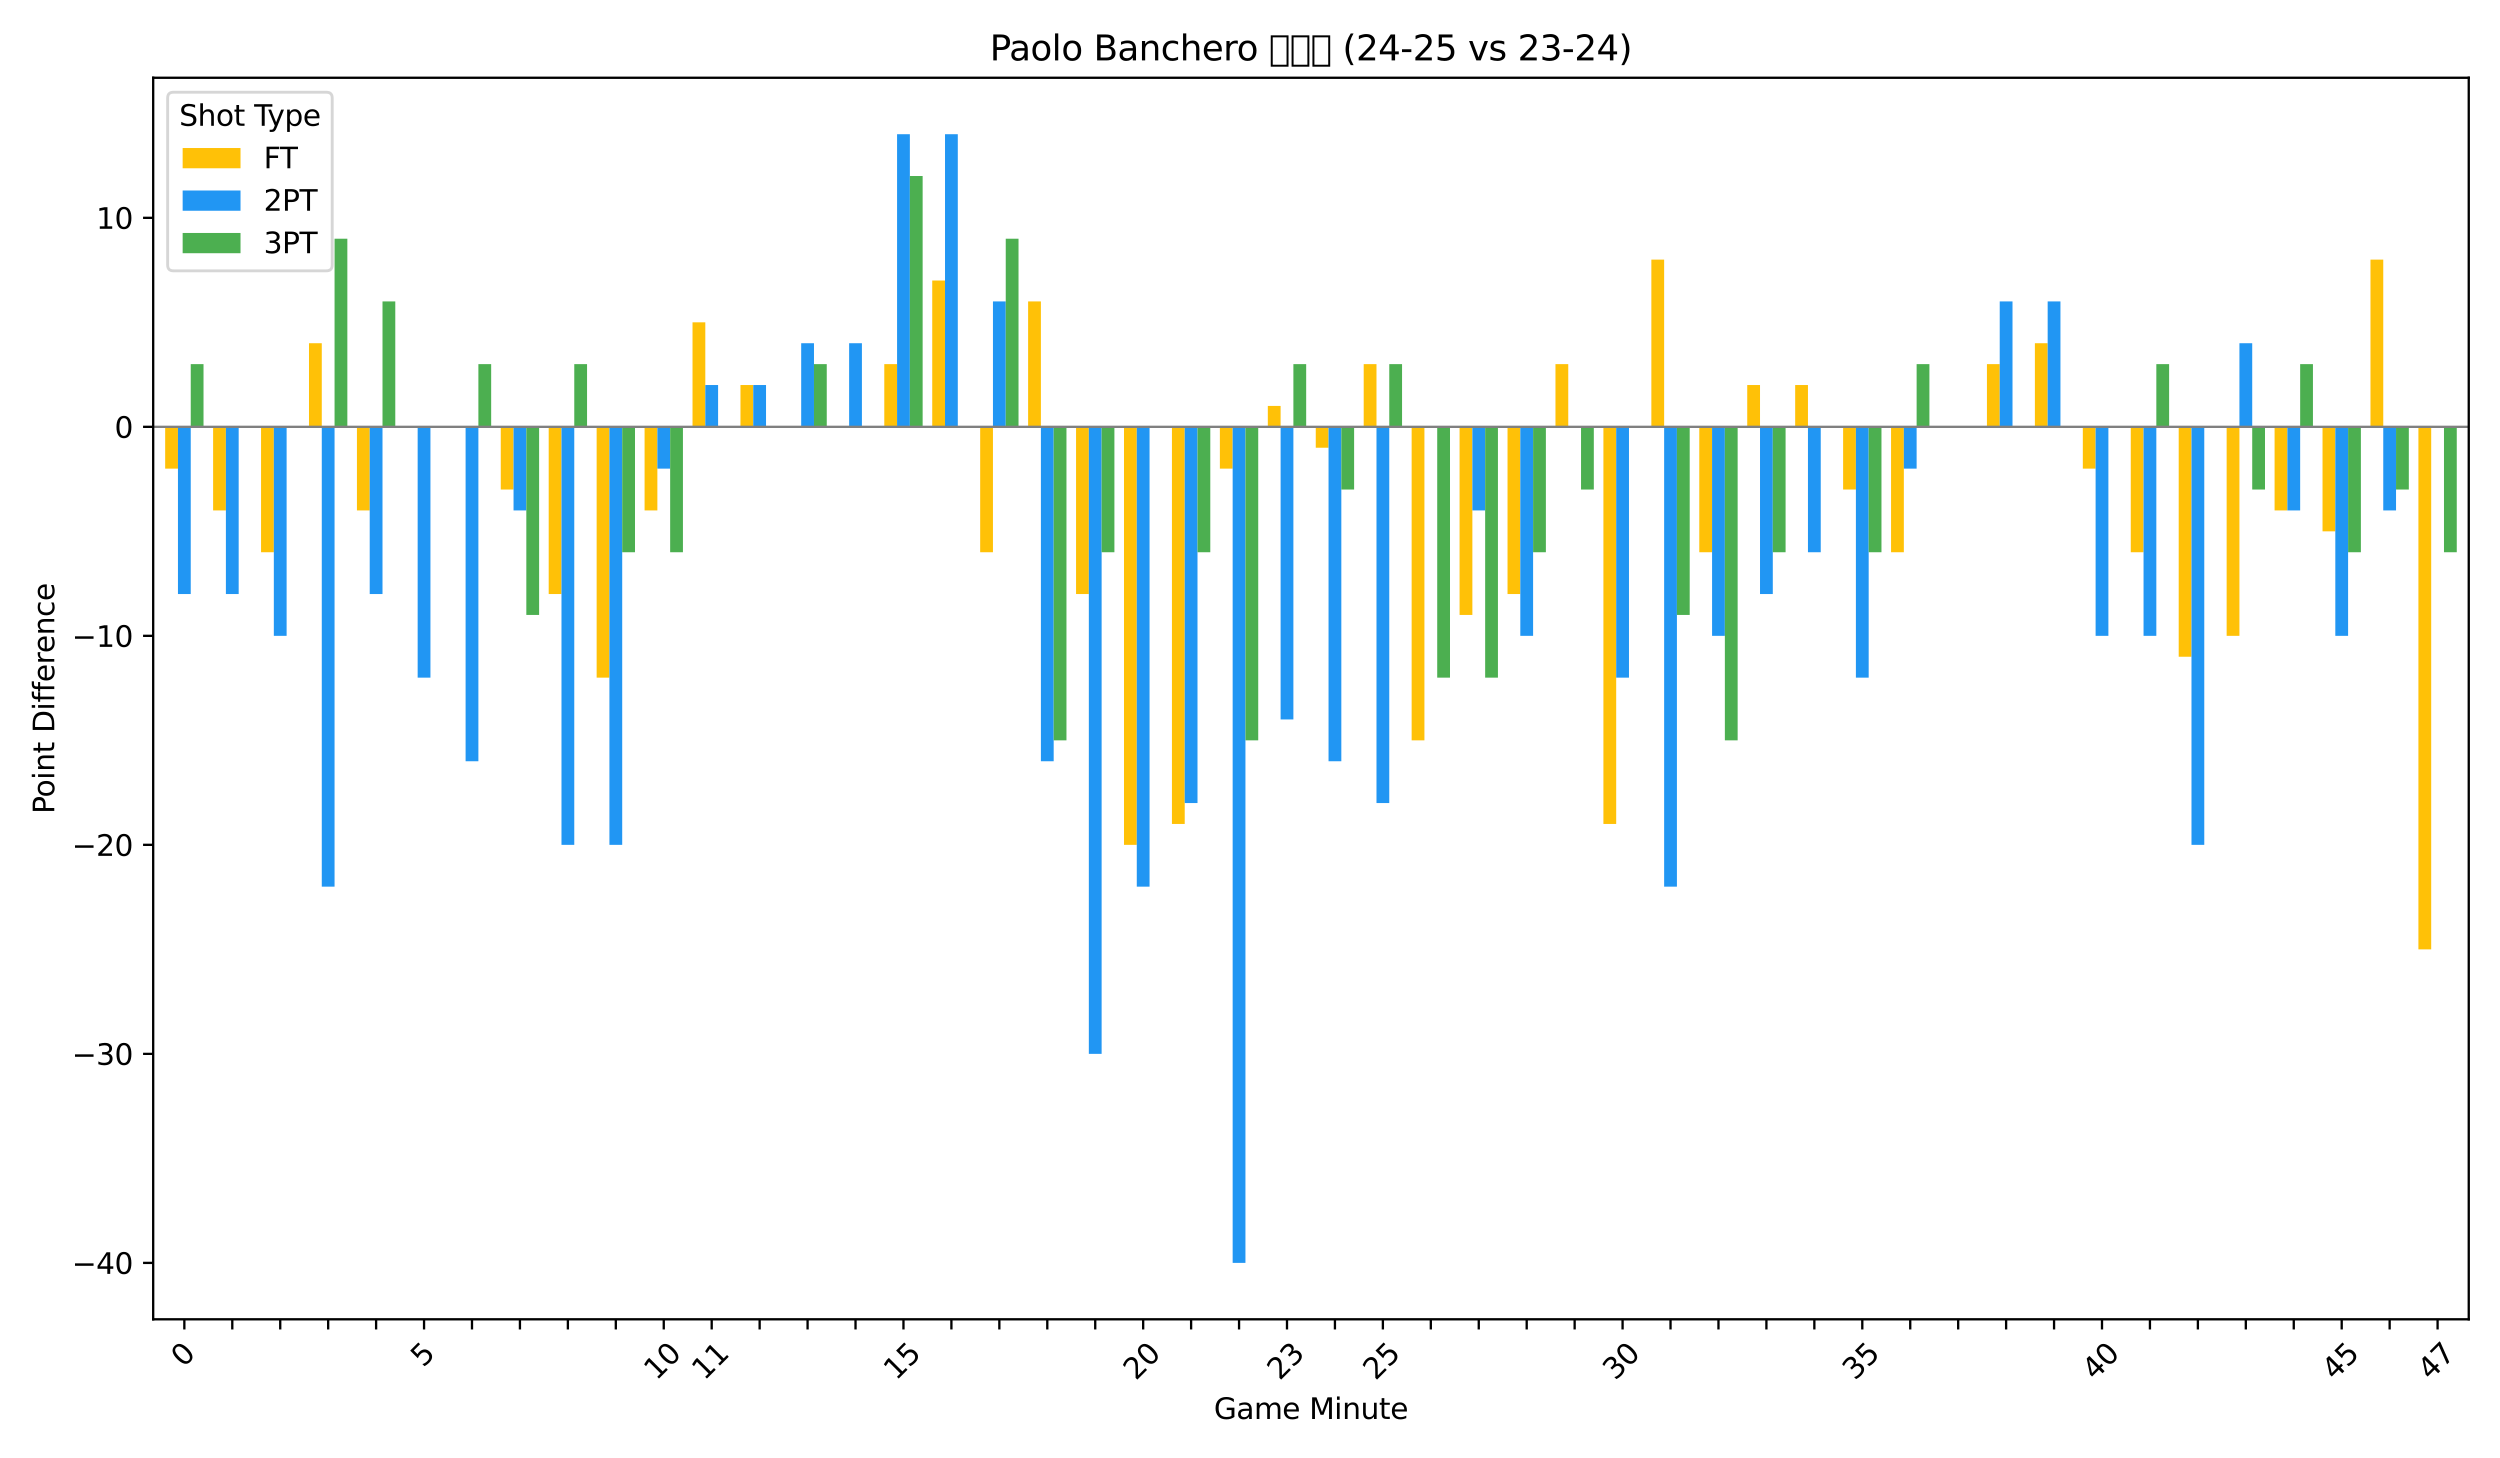 <?xml version="1.0" encoding="utf-8" standalone="no"?>
<!DOCTYPE svg PUBLIC "-//W3C//DTD SVG 1.1//EN"
  "http://www.w3.org/Graphics/SVG/1.1/DTD/svg11.dtd">
<svg xmlns:xlink="http://www.w3.org/1999/xlink" width="864pt" height="504pt" viewBox="0 0 864 504" xmlns="http://www.w3.org/2000/svg" version="1.1">
 <defs>
  <style type="text/css">*{stroke-linejoin: round; stroke-linecap: butt}</style>
 </defs>
 <g id="figure_1">
  <g id="patch_1">
   <path d="M 0 504 
L 864 504 
L 864 0 
L 0 0 
z
" style="fill: #ffffff"/>
  </g>
  <g id="axes_1">
   <g id="patch_2">
    <path d="M 52.94 455.956 
L 853.2 455.956 
L 853.2 26.88 
L 52.94 26.88 
z
" style="fill: #ffffff"/>
   </g>
   <g id="patch_3">
    <path d="M 57.082 147.512 
L 61.5 147.512 
L 61.5 161.959 
L 57.082 161.959 
z
" clip-path="url(#pe19b610276)" style="fill: #ffc107"/>
   </g>
   <g id="patch_4">
    <path d="M 73.651 147.512 
L 78.069 147.512 
L 78.069 176.406 
L 73.651 176.406 
z
" clip-path="url(#pe19b610276)" style="fill: #ffc107"/>
   </g>
   <g id="patch_5">
    <path d="M 90.219 147.512 
L 94.637 147.512 
L 94.637 190.853 
L 90.219 190.853 
z
" clip-path="url(#pe19b610276)" style="fill: #ffc107"/>
   </g>
   <g id="patch_6">
    <path d="M 106.788 147.512 
L 111.206 147.512 
L 111.206 118.618 
L 106.788 118.618 
z
" clip-path="url(#pe19b610276)" style="fill: #ffc107"/>
   </g>
   <g id="patch_7">
    <path d="M 123.356 147.512 
L 127.775 147.512 
L 127.775 176.406 
L 123.356 176.406 
z
" clip-path="url(#pe19b610276)" style="fill: #ffc107"/>
   </g>
   <g id="patch_8">
    <path d="M 139.925 147.512 
L 144.343 147.512 
L 144.343 147.512 
L 139.925 147.512 
z
" clip-path="url(#pe19b610276)" style="fill: #ffc107"/>
   </g>
   <g id="patch_9">
    <path d="M 156.493 147.512 
L 160.912 147.512 
L 160.912 147.512 
L 156.493 147.512 
z
" clip-path="url(#pe19b610276)" style="fill: #ffc107"/>
   </g>
   <g id="patch_10">
    <path d="M 173.062 147.512 
L 177.48 147.512 
L 177.48 169.183 
L 173.062 169.183 
z
" clip-path="url(#pe19b610276)" style="fill: #ffc107"/>
   </g>
   <g id="patch_11">
    <path d="M 189.63 147.512 
L 194.049 147.512 
L 194.049 205.3 
L 189.63 205.3 
z
" clip-path="url(#pe19b610276)" style="fill: #ffc107"/>
   </g>
   <g id="patch_12">
    <path d="M 206.199 147.512 
L 210.617 147.512 
L 210.617 234.194 
L 206.199 234.194 
z
" clip-path="url(#pe19b610276)" style="fill: #ffc107"/>
   </g>
   <g id="patch_13">
    <path d="M 222.767 147.512 
L 227.186 147.512 
L 227.186 176.406 
L 222.767 176.406 
z
" clip-path="url(#pe19b610276)" style="fill: #ffc107"/>
   </g>
   <g id="patch_14">
    <path d="M 239.336 147.512 
L 243.754 147.512 
L 243.754 111.395 
L 239.336 111.395 
z
" clip-path="url(#pe19b610276)" style="fill: #ffc107"/>
   </g>
   <g id="patch_15">
    <path d="M 255.904 147.512 
L 260.323 147.512 
L 260.323 133.065 
L 255.904 133.065 
z
" clip-path="url(#pe19b610276)" style="fill: #ffc107"/>
   </g>
   <g id="patch_16">
    <path d="M 272.473 147.512 
L 276.891 147.512 
L 276.891 147.512 
L 272.473 147.512 
z
" clip-path="url(#pe19b610276)" style="fill: #ffc107"/>
   </g>
   <g id="patch_17">
    <path d="M 289.042 147.512 
L 293.46 147.512 
L 293.46 147.512 
L 289.042 147.512 
z
" clip-path="url(#pe19b610276)" style="fill: #ffc107"/>
   </g>
   <g id="patch_18">
    <path d="M 305.61 147.512 
L 310.028 147.512 
L 310.028 125.842 
L 305.61 125.842 
z
" clip-path="url(#pe19b610276)" style="fill: #ffc107"/>
   </g>
   <g id="patch_19">
    <path d="M 322.179 147.512 
L 326.597 147.512 
L 326.597 96.948 
L 322.179 96.948 
z
" clip-path="url(#pe19b610276)" style="fill: #ffc107"/>
   </g>
   <g id="patch_20">
    <path d="M 338.747 147.512 
L 343.165 147.512 
L 343.165 190.853 
L 338.747 190.853 
z
" clip-path="url(#pe19b610276)" style="fill: #ffc107"/>
   </g>
   <g id="patch_21">
    <path d="M 355.316 147.512 
L 359.734 147.512 
L 359.734 104.171 
L 355.316 104.171 
z
" clip-path="url(#pe19b610276)" style="fill: #ffc107"/>
   </g>
   <g id="patch_22">
    <path d="M 371.884 147.512 
L 376.302 147.512 
L 376.302 205.3 
L 371.884 205.3 
z
" clip-path="url(#pe19b610276)" style="fill: #ffc107"/>
   </g>
   <g id="patch_23">
    <path d="M 388.453 147.512 
L 392.871 147.512 
L 392.871 291.982 
L 388.453 291.982 
z
" clip-path="url(#pe19b610276)" style="fill: #ffc107"/>
   </g>
   <g id="patch_24">
    <path d="M 405.021 147.512 
L 409.44 147.512 
L 409.44 284.759 
L 405.021 284.759 
z
" clip-path="url(#pe19b610276)" style="fill: #ffc107"/>
   </g>
   <g id="patch_25">
    <path d="M 421.59 147.512 
L 426.008 147.512 
L 426.008 161.959 
L 421.59 161.959 
z
" clip-path="url(#pe19b610276)" style="fill: #ffc107"/>
   </g>
   <g id="patch_26">
    <path d="M 438.158 147.512 
L 442.577 147.512 
L 442.577 140.289 
L 438.158 140.289 
z
" clip-path="url(#pe19b610276)" style="fill: #ffc107"/>
   </g>
   <g id="patch_27">
    <path d="M 454.727 147.512 
L 459.145 147.512 
L 459.145 154.736 
L 454.727 154.736 
z
" clip-path="url(#pe19b610276)" style="fill: #ffc107"/>
   </g>
   <g id="patch_28">
    <path d="M 471.295 147.512 
L 475.714 147.512 
L 475.714 125.842 
L 471.295 125.842 
z
" clip-path="url(#pe19b610276)" style="fill: #ffc107"/>
   </g>
   <g id="patch_29">
    <path d="M 487.864 147.512 
L 492.282 147.512 
L 492.282 255.865 
L 487.864 255.865 
z
" clip-path="url(#pe19b610276)" style="fill: #ffc107"/>
   </g>
   <g id="patch_30">
    <path d="M 504.432 147.512 
L 508.851 147.512 
L 508.851 212.524 
L 504.432 212.524 
z
" clip-path="url(#pe19b610276)" style="fill: #ffc107"/>
   </g>
   <g id="patch_31">
    <path d="M 521.001 147.512 
L 525.419 147.512 
L 525.419 205.3 
L 521.001 205.3 
z
" clip-path="url(#pe19b610276)" style="fill: #ffc107"/>
   </g>
   <g id="patch_32">
    <path d="M 537.57 147.512 
L 541.988 147.512 
L 541.988 125.842 
L 537.57 125.842 
z
" clip-path="url(#pe19b610276)" style="fill: #ffc107"/>
   </g>
   <g id="patch_33">
    <path d="M 554.138 147.512 
L 558.556 147.512 
L 558.556 284.759 
L 554.138 284.759 
z
" clip-path="url(#pe19b610276)" style="fill: #ffc107"/>
   </g>
   <g id="patch_34">
    <path d="M 570.707 147.512 
L 575.125 147.512 
L 575.125 89.724 
L 570.707 89.724 
z
" clip-path="url(#pe19b610276)" style="fill: #ffc107"/>
   </g>
   <g id="patch_35">
    <path d="M 587.275 147.512 
L 591.693 147.512 
L 591.693 190.853 
L 587.275 190.853 
z
" clip-path="url(#pe19b610276)" style="fill: #ffc107"/>
   </g>
   <g id="patch_36">
    <path d="M 603.844 147.512 
L 608.262 147.512 
L 608.262 133.065 
L 603.844 133.065 
z
" clip-path="url(#pe19b610276)" style="fill: #ffc107"/>
   </g>
   <g id="patch_37">
    <path d="M 620.412 147.512 
L 624.83 147.512 
L 624.83 133.065 
L 620.412 133.065 
z
" clip-path="url(#pe19b610276)" style="fill: #ffc107"/>
   </g>
   <g id="patch_38">
    <path d="M 636.981 147.512 
L 641.399 147.512 
L 641.399 169.183 
L 636.981 169.183 
z
" clip-path="url(#pe19b610276)" style="fill: #ffc107"/>
   </g>
   <g id="patch_39">
    <path d="M 653.549 147.512 
L 657.967 147.512 
L 657.967 190.853 
L 653.549 190.853 
z
" clip-path="url(#pe19b610276)" style="fill: #ffc107"/>
   </g>
   <g id="patch_40">
    <path d="M 670.118 147.512 
L 674.536 147.512 
L 674.536 147.512 
L 670.118 147.512 
z
" clip-path="url(#pe19b610276)" style="fill: #ffc107"/>
   </g>
   <g id="patch_41">
    <path d="M 686.686 147.512 
L 691.105 147.512 
L 691.105 125.842 
L 686.686 125.842 
z
" clip-path="url(#pe19b610276)" style="fill: #ffc107"/>
   </g>
   <g id="patch_42">
    <path d="M 703.255 147.512 
L 707.673 147.512 
L 707.673 118.618 
L 703.255 118.618 
z
" clip-path="url(#pe19b610276)" style="fill: #ffc107"/>
   </g>
   <g id="patch_43">
    <path d="M 719.823 147.512 
L 724.242 147.512 
L 724.242 161.959 
L 719.823 161.959 
z
" clip-path="url(#pe19b610276)" style="fill: #ffc107"/>
   </g>
   <g id="patch_44">
    <path d="M 736.392 147.512 
L 740.81 147.512 
L 740.81 190.853 
L 736.392 190.853 
z
" clip-path="url(#pe19b610276)" style="fill: #ffc107"/>
   </g>
   <g id="patch_45">
    <path d="M 752.96 147.512 
L 757.379 147.512 
L 757.379 226.971 
L 752.96 226.971 
z
" clip-path="url(#pe19b610276)" style="fill: #ffc107"/>
   </g>
   <g id="patch_46">
    <path d="M 769.529 147.512 
L 773.947 147.512 
L 773.947 219.747 
L 769.529 219.747 
z
" clip-path="url(#pe19b610276)" style="fill: #ffc107"/>
   </g>
   <g id="patch_47">
    <path d="M 786.097 147.512 
L 790.516 147.512 
L 790.516 176.406 
L 786.097 176.406 
z
" clip-path="url(#pe19b610276)" style="fill: #ffc107"/>
   </g>
   <g id="patch_48">
    <path d="M 802.666 147.512 
L 807.084 147.512 
L 807.084 183.63 
L 802.666 183.63 
z
" clip-path="url(#pe19b610276)" style="fill: #ffc107"/>
   </g>
   <g id="patch_49">
    <path d="M 819.235 147.512 
L 823.653 147.512 
L 823.653 89.724 
L 819.235 89.724 
z
" clip-path="url(#pe19b610276)" style="fill: #ffc107"/>
   </g>
   <g id="patch_50">
    <path d="M 835.803 147.512 
L 840.221 147.512 
L 840.221 328.1 
L 835.803 328.1 
z
" clip-path="url(#pe19b610276)" style="fill: #ffc107"/>
   </g>
   <g id="patch_51">
    <path d="M 61.5 147.512 
L 65.919 147.512 
L 65.919 205.3 
L 61.5 205.3 
z
" clip-path="url(#pe19b610276)" style="fill: #2196f3"/>
   </g>
   <g id="patch_52">
    <path d="M 78.069 147.512 
L 82.487 147.512 
L 82.487 205.3 
L 78.069 205.3 
z
" clip-path="url(#pe19b610276)" style="fill: #2196f3"/>
   </g>
   <g id="patch_53">
    <path d="M 94.637 147.512 
L 99.056 147.512 
L 99.056 219.747 
L 94.637 219.747 
z
" clip-path="url(#pe19b610276)" style="fill: #2196f3"/>
   </g>
   <g id="patch_54">
    <path d="M 111.206 147.512 
L 115.624 147.512 
L 115.624 306.429 
L 111.206 306.429 
z
" clip-path="url(#pe19b610276)" style="fill: #2196f3"/>
   </g>
   <g id="patch_55">
    <path d="M 127.775 147.512 
L 132.193 147.512 
L 132.193 205.3 
L 127.775 205.3 
z
" clip-path="url(#pe19b610276)" style="fill: #2196f3"/>
   </g>
   <g id="patch_56">
    <path d="M 144.343 147.512 
L 148.761 147.512 
L 148.761 234.194 
L 144.343 234.194 
z
" clip-path="url(#pe19b610276)" style="fill: #2196f3"/>
   </g>
   <g id="patch_57">
    <path d="M 160.912 147.512 
L 165.33 147.512 
L 165.33 263.088 
L 160.912 263.088 
z
" clip-path="url(#pe19b610276)" style="fill: #2196f3"/>
   </g>
   <g id="patch_58">
    <path d="M 177.48 147.512 
L 181.898 147.512 
L 181.898 176.406 
L 177.48 176.406 
z
" clip-path="url(#pe19b610276)" style="fill: #2196f3"/>
   </g>
   <g id="patch_59">
    <path d="M 194.049 147.512 
L 198.467 147.512 
L 198.467 291.982 
L 194.049 291.982 
z
" clip-path="url(#pe19b610276)" style="fill: #2196f3"/>
   </g>
   <g id="patch_60">
    <path d="M 210.617 147.512 
L 215.035 147.512 
L 215.035 291.982 
L 210.617 291.982 
z
" clip-path="url(#pe19b610276)" style="fill: #2196f3"/>
   </g>
   <g id="patch_61">
    <path d="M 227.186 147.512 
L 231.604 147.512 
L 231.604 161.959 
L 227.186 161.959 
z
" clip-path="url(#pe19b610276)" style="fill: #2196f3"/>
   </g>
   <g id="patch_62">
    <path d="M 243.754 147.512 
L 248.173 147.512 
L 248.173 133.065 
L 243.754 133.065 
z
" clip-path="url(#pe19b610276)" style="fill: #2196f3"/>
   </g>
   <g id="patch_63">
    <path d="M 260.323 147.512 
L 264.741 147.512 
L 264.741 133.065 
L 260.323 133.065 
z
" clip-path="url(#pe19b610276)" style="fill: #2196f3"/>
   </g>
   <g id="patch_64">
    <path d="M 276.891 147.512 
L 281.31 147.512 
L 281.31 118.618 
L 276.891 118.618 
z
" clip-path="url(#pe19b610276)" style="fill: #2196f3"/>
   </g>
   <g id="patch_65">
    <path d="M 293.46 147.512 
L 297.878 147.512 
L 297.878 118.618 
L 293.46 118.618 
z
" clip-path="url(#pe19b610276)" style="fill: #2196f3"/>
   </g>
   <g id="patch_66">
    <path d="M 310.028 147.512 
L 314.447 147.512 
L 314.447 46.383 
L 310.028 46.383 
z
" clip-path="url(#pe19b610276)" style="fill: #2196f3"/>
   </g>
   <g id="patch_67">
    <path d="M 326.597 147.512 
L 331.015 147.512 
L 331.015 46.383 
L 326.597 46.383 
z
" clip-path="url(#pe19b610276)" style="fill: #2196f3"/>
   </g>
   <g id="patch_68">
    <path d="M 343.165 147.512 
L 347.584 147.512 
L 347.584 104.171 
L 343.165 104.171 
z
" clip-path="url(#pe19b610276)" style="fill: #2196f3"/>
   </g>
   <g id="patch_69">
    <path d="M 359.734 147.512 
L 364.152 147.512 
L 364.152 263.088 
L 359.734 263.088 
z
" clip-path="url(#pe19b610276)" style="fill: #2196f3"/>
   </g>
   <g id="patch_70">
    <path d="M 376.302 147.512 
L 380.721 147.512 
L 380.721 364.217 
L 376.302 364.217 
z
" clip-path="url(#pe19b610276)" style="fill: #2196f3"/>
   </g>
   <g id="patch_71">
    <path d="M 392.871 147.512 
L 397.289 147.512 
L 397.289 306.429 
L 392.871 306.429 
z
" clip-path="url(#pe19b610276)" style="fill: #2196f3"/>
   </g>
   <g id="patch_72">
    <path d="M 409.44 147.512 
L 413.858 147.512 
L 413.858 277.535 
L 409.44 277.535 
z
" clip-path="url(#pe19b610276)" style="fill: #2196f3"/>
   </g>
   <g id="patch_73">
    <path d="M 426.008 147.512 
L 430.426 147.512 
L 430.426 436.452 
L 426.008 436.452 
z
" clip-path="url(#pe19b610276)" style="fill: #2196f3"/>
   </g>
   <g id="patch_74">
    <path d="M 442.577 147.512 
L 446.995 147.512 
L 446.995 248.641 
L 442.577 248.641 
z
" clip-path="url(#pe19b610276)" style="fill: #2196f3"/>
   </g>
   <g id="patch_75">
    <path d="M 459.145 147.512 
L 463.563 147.512 
L 463.563 263.088 
L 459.145 263.088 
z
" clip-path="url(#pe19b610276)" style="fill: #2196f3"/>
   </g>
   <g id="patch_76">
    <path d="M 475.714 147.512 
L 480.132 147.512 
L 480.132 277.535 
L 475.714 277.535 
z
" clip-path="url(#pe19b610276)" style="fill: #2196f3"/>
   </g>
   <g id="patch_77">
    <path d="M 492.282 147.512 
L 496.7 147.512 
L 496.7 147.512 
L 492.282 147.512 
z
" clip-path="url(#pe19b610276)" style="fill: #2196f3"/>
   </g>
   <g id="patch_78">
    <path d="M 508.851 147.512 
L 513.269 147.512 
L 513.269 176.406 
L 508.851 176.406 
z
" clip-path="url(#pe19b610276)" style="fill: #2196f3"/>
   </g>
   <g id="patch_79">
    <path d="M 525.419 147.512 
L 529.838 147.512 
L 529.838 219.747 
L 525.419 219.747 
z
" clip-path="url(#pe19b610276)" style="fill: #2196f3"/>
   </g>
   <g id="patch_80">
    <path d="M 541.988 147.512 
L 546.406 147.512 
L 546.406 147.512 
L 541.988 147.512 
z
" clip-path="url(#pe19b610276)" style="fill: #2196f3"/>
   </g>
   <g id="patch_81">
    <path d="M 558.556 147.512 
L 562.975 147.512 
L 562.975 234.194 
L 558.556 234.194 
z
" clip-path="url(#pe19b610276)" style="fill: #2196f3"/>
   </g>
   <g id="patch_82">
    <path d="M 575.125 147.512 
L 579.543 147.512 
L 579.543 306.429 
L 575.125 306.429 
z
" clip-path="url(#pe19b610276)" style="fill: #2196f3"/>
   </g>
   <g id="patch_83">
    <path d="M 591.693 147.512 
L 596.112 147.512 
L 596.112 219.747 
L 591.693 219.747 
z
" clip-path="url(#pe19b610276)" style="fill: #2196f3"/>
   </g>
   <g id="patch_84">
    <path d="M 608.262 147.512 
L 612.68 147.512 
L 612.68 205.3 
L 608.262 205.3 
z
" clip-path="url(#pe19b610276)" style="fill: #2196f3"/>
   </g>
   <g id="patch_85">
    <path d="M 624.83 147.512 
L 629.249 147.512 
L 629.249 190.853 
L 624.83 190.853 
z
" clip-path="url(#pe19b610276)" style="fill: #2196f3"/>
   </g>
   <g id="patch_86">
    <path d="M 641.399 147.512 
L 645.817 147.512 
L 645.817 234.194 
L 641.399 234.194 
z
" clip-path="url(#pe19b610276)" style="fill: #2196f3"/>
   </g>
   <g id="patch_87">
    <path d="M 657.967 147.512 
L 662.386 147.512 
L 662.386 161.959 
L 657.967 161.959 
z
" clip-path="url(#pe19b610276)" style="fill: #2196f3"/>
   </g>
   <g id="patch_88">
    <path d="M 674.536 147.512 
L 678.954 147.512 
L 678.954 147.512 
L 674.536 147.512 
z
" clip-path="url(#pe19b610276)" style="fill: #2196f3"/>
   </g>
   <g id="patch_89">
    <path d="M 691.105 147.512 
L 695.523 147.512 
L 695.523 104.171 
L 691.105 104.171 
z
" clip-path="url(#pe19b610276)" style="fill: #2196f3"/>
   </g>
   <g id="patch_90">
    <path d="M 707.673 147.512 
L 712.091 147.512 
L 712.091 104.171 
L 707.673 104.171 
z
" clip-path="url(#pe19b610276)" style="fill: #2196f3"/>
   </g>
   <g id="patch_91">
    <path d="M 724.242 147.512 
L 728.66 147.512 
L 728.66 219.747 
L 724.242 219.747 
z
" clip-path="url(#pe19b610276)" style="fill: #2196f3"/>
   </g>
   <g id="patch_92">
    <path d="M 740.81 147.512 
L 745.228 147.512 
L 745.228 219.747 
L 740.81 219.747 
z
" clip-path="url(#pe19b610276)" style="fill: #2196f3"/>
   </g>
   <g id="patch_93">
    <path d="M 757.379 147.512 
L 761.797 147.512 
L 761.797 291.982 
L 757.379 291.982 
z
" clip-path="url(#pe19b610276)" style="fill: #2196f3"/>
   </g>
   <g id="patch_94">
    <path d="M 773.947 147.512 
L 778.365 147.512 
L 778.365 118.618 
L 773.947 118.618 
z
" clip-path="url(#pe19b610276)" style="fill: #2196f3"/>
   </g>
   <g id="patch_95">
    <path d="M 790.516 147.512 
L 794.934 147.512 
L 794.934 176.406 
L 790.516 176.406 
z
" clip-path="url(#pe19b610276)" style="fill: #2196f3"/>
   </g>
   <g id="patch_96">
    <path d="M 807.084 147.512 
L 811.503 147.512 
L 811.503 219.747 
L 807.084 219.747 
z
" clip-path="url(#pe19b610276)" style="fill: #2196f3"/>
   </g>
   <g id="patch_97">
    <path d="M 823.653 147.512 
L 828.071 147.512 
L 828.071 176.406 
L 823.653 176.406 
z
" clip-path="url(#pe19b610276)" style="fill: #2196f3"/>
   </g>
   <g id="patch_98">
    <path d="M 840.221 147.512 
L 844.64 147.512 
L 844.64 147.512 
L 840.221 147.512 
z
" clip-path="url(#pe19b610276)" style="fill: #2196f3"/>
   </g>
   <g id="patch_99">
    <path d="M 65.919 147.512 
L 70.337 147.512 
L 70.337 125.842 
L 65.919 125.842 
z
" clip-path="url(#pe19b610276)" style="fill: #4caf50"/>
   </g>
   <g id="patch_100">
    <path d="M 82.487 147.512 
L 86.905 147.512 
L 86.905 147.512 
L 82.487 147.512 
z
" clip-path="url(#pe19b610276)" style="fill: #4caf50"/>
   </g>
   <g id="patch_101">
    <path d="M 99.056 147.512 
L 103.474 147.512 
L 103.474 147.512 
L 99.056 147.512 
z
" clip-path="url(#pe19b610276)" style="fill: #4caf50"/>
   </g>
   <g id="patch_102">
    <path d="M 115.624 147.512 
L 120.043 147.512 
L 120.043 82.501 
L 115.624 82.501 
z
" clip-path="url(#pe19b610276)" style="fill: #4caf50"/>
   </g>
   <g id="patch_103">
    <path d="M 132.193 147.512 
L 136.611 147.512 
L 136.611 104.171 
L 132.193 104.171 
z
" clip-path="url(#pe19b610276)" style="fill: #4caf50"/>
   </g>
   <g id="patch_104">
    <path d="M 148.761 147.512 
L 153.18 147.512 
L 153.18 147.512 
L 148.761 147.512 
z
" clip-path="url(#pe19b610276)" style="fill: #4caf50"/>
   </g>
   <g id="patch_105">
    <path d="M 165.33 147.512 
L 169.748 147.512 
L 169.748 125.842 
L 165.33 125.842 
z
" clip-path="url(#pe19b610276)" style="fill: #4caf50"/>
   </g>
   <g id="patch_106">
    <path d="M 181.898 147.512 
L 186.317 147.512 
L 186.317 212.524 
L 181.898 212.524 
z
" clip-path="url(#pe19b610276)" style="fill: #4caf50"/>
   </g>
   <g id="patch_107">
    <path d="M 198.467 147.512 
L 202.885 147.512 
L 202.885 125.842 
L 198.467 125.842 
z
" clip-path="url(#pe19b610276)" style="fill: #4caf50"/>
   </g>
   <g id="patch_108">
    <path d="M 215.035 147.512 
L 219.454 147.512 
L 219.454 190.853 
L 215.035 190.853 
z
" clip-path="url(#pe19b610276)" style="fill: #4caf50"/>
   </g>
   <g id="patch_109">
    <path d="M 231.604 147.512 
L 236.022 147.512 
L 236.022 190.853 
L 231.604 190.853 
z
" clip-path="url(#pe19b610276)" style="fill: #4caf50"/>
   </g>
   <g id="patch_110">
    <path d="M 248.173 147.512 
L 252.591 147.512 
L 252.591 147.512 
L 248.173 147.512 
z
" clip-path="url(#pe19b610276)" style="fill: #4caf50"/>
   </g>
   <g id="patch_111">
    <path d="M 264.741 147.512 
L 269.159 147.512 
L 269.159 147.512 
L 264.741 147.512 
z
" clip-path="url(#pe19b610276)" style="fill: #4caf50"/>
   </g>
   <g id="patch_112">
    <path d="M 281.31 147.512 
L 285.728 147.512 
L 285.728 125.842 
L 281.31 125.842 
z
" clip-path="url(#pe19b610276)" style="fill: #4caf50"/>
   </g>
   <g id="patch_113">
    <path d="M 297.878 147.512 
L 302.296 147.512 
L 302.296 147.512 
L 297.878 147.512 
z
" clip-path="url(#pe19b610276)" style="fill: #4caf50"/>
   </g>
   <g id="patch_114">
    <path d="M 314.447 147.512 
L 318.865 147.512 
L 318.865 60.83 
L 314.447 60.83 
z
" clip-path="url(#pe19b610276)" style="fill: #4caf50"/>
   </g>
   <g id="patch_115">
    <path d="M 331.015 147.512 
L 335.433 147.512 
L 335.433 147.512 
L 331.015 147.512 
z
" clip-path="url(#pe19b610276)" style="fill: #4caf50"/>
   </g>
   <g id="patch_116">
    <path d="M 347.584 147.512 
L 352.002 147.512 
L 352.002 82.501 
L 347.584 82.501 
z
" clip-path="url(#pe19b610276)" style="fill: #4caf50"/>
   </g>
   <g id="patch_117">
    <path d="M 364.152 147.512 
L 368.57 147.512 
L 368.57 255.865 
L 364.152 255.865 
z
" clip-path="url(#pe19b610276)" style="fill: #4caf50"/>
   </g>
   <g id="patch_118">
    <path d="M 380.721 147.512 
L 385.139 147.512 
L 385.139 190.853 
L 380.721 190.853 
z
" clip-path="url(#pe19b610276)" style="fill: #4caf50"/>
   </g>
   <g id="patch_119">
    <path d="M 397.289 147.512 
L 401.708 147.512 
L 401.708 147.512 
L 397.289 147.512 
z
" clip-path="url(#pe19b610276)" style="fill: #4caf50"/>
   </g>
   <g id="patch_120">
    <path d="M 413.858 147.512 
L 418.276 147.512 
L 418.276 190.853 
L 413.858 190.853 
z
" clip-path="url(#pe19b610276)" style="fill: #4caf50"/>
   </g>
   <g id="patch_121">
    <path d="M 430.426 147.512 
L 434.845 147.512 
L 434.845 255.865 
L 430.426 255.865 
z
" clip-path="url(#pe19b610276)" style="fill: #4caf50"/>
   </g>
   <g id="patch_122">
    <path d="M 446.995 147.512 
L 451.413 147.512 
L 451.413 125.842 
L 446.995 125.842 
z
" clip-path="url(#pe19b610276)" style="fill: #4caf50"/>
   </g>
   <g id="patch_123">
    <path d="M 463.563 147.512 
L 467.982 147.512 
L 467.982 169.183 
L 463.563 169.183 
z
" clip-path="url(#pe19b610276)" style="fill: #4caf50"/>
   </g>
   <g id="patch_124">
    <path d="M 480.132 147.512 
L 484.55 147.512 
L 484.55 125.842 
L 480.132 125.842 
z
" clip-path="url(#pe19b610276)" style="fill: #4caf50"/>
   </g>
   <g id="patch_125">
    <path d="M 496.7 147.512 
L 501.119 147.512 
L 501.119 234.194 
L 496.7 234.194 
z
" clip-path="url(#pe19b610276)" style="fill: #4caf50"/>
   </g>
   <g id="patch_126">
    <path d="M 513.269 147.512 
L 517.687 147.512 
L 517.687 234.194 
L 513.269 234.194 
z
" clip-path="url(#pe19b610276)" style="fill: #4caf50"/>
   </g>
   <g id="patch_127">
    <path d="M 529.838 147.512 
L 534.256 147.512 
L 534.256 190.853 
L 529.838 190.853 
z
" clip-path="url(#pe19b610276)" style="fill: #4caf50"/>
   </g>
   <g id="patch_128">
    <path d="M 546.406 147.512 
L 550.824 147.512 
L 550.824 169.183 
L 546.406 169.183 
z
" clip-path="url(#pe19b610276)" style="fill: #4caf50"/>
   </g>
   <g id="patch_129">
    <path d="M 562.975 147.512 
L 567.393 147.512 
L 567.393 147.512 
L 562.975 147.512 
z
" clip-path="url(#pe19b610276)" style="fill: #4caf50"/>
   </g>
   <g id="patch_130">
    <path d="M 579.543 147.512 
L 583.961 147.512 
L 583.961 212.524 
L 579.543 212.524 
z
" clip-path="url(#pe19b610276)" style="fill: #4caf50"/>
   </g>
   <g id="patch_131">
    <path d="M 596.112 147.512 
L 600.53 147.512 
L 600.53 255.865 
L 596.112 255.865 
z
" clip-path="url(#pe19b610276)" style="fill: #4caf50"/>
   </g>
   <g id="patch_132">
    <path d="M 612.68 147.512 
L 617.098 147.512 
L 617.098 190.853 
L 612.68 190.853 
z
" clip-path="url(#pe19b610276)" style="fill: #4caf50"/>
   </g>
   <g id="patch_133">
    <path d="M 629.249 147.512 
L 633.667 147.512 
L 633.667 147.512 
L 629.249 147.512 
z
" clip-path="url(#pe19b610276)" style="fill: #4caf50"/>
   </g>
   <g id="patch_134">
    <path d="M 645.817 147.512 
L 650.236 147.512 
L 650.236 190.853 
L 645.817 190.853 
z
" clip-path="url(#pe19b610276)" style="fill: #4caf50"/>
   </g>
   <g id="patch_135">
    <path d="M 662.386 147.512 
L 666.804 147.512 
L 666.804 125.842 
L 662.386 125.842 
z
" clip-path="url(#pe19b610276)" style="fill: #4caf50"/>
   </g>
   <g id="patch_136">
    <path d="M 678.954 147.512 
L 683.373 147.512 
L 683.373 147.512 
L 678.954 147.512 
z
" clip-path="url(#pe19b610276)" style="fill: #4caf50"/>
   </g>
   <g id="patch_137">
    <path d="M 695.523 147.512 
L 699.941 147.512 
L 699.941 147.512 
L 695.523 147.512 
z
" clip-path="url(#pe19b610276)" style="fill: #4caf50"/>
   </g>
   <g id="patch_138">
    <path d="M 712.091 147.512 
L 716.51 147.512 
L 716.51 147.512 
L 712.091 147.512 
z
" clip-path="url(#pe19b610276)" style="fill: #4caf50"/>
   </g>
   <g id="patch_139">
    <path d="M 728.66 147.512 
L 733.078 147.512 
L 733.078 147.512 
L 728.66 147.512 
z
" clip-path="url(#pe19b610276)" style="fill: #4caf50"/>
   </g>
   <g id="patch_140">
    <path d="M 745.228 147.512 
L 749.647 147.512 
L 749.647 125.842 
L 745.228 125.842 
z
" clip-path="url(#pe19b610276)" style="fill: #4caf50"/>
   </g>
   <g id="patch_141">
    <path d="M 761.797 147.512 
L 766.215 147.512 
L 766.215 147.512 
L 761.797 147.512 
z
" clip-path="url(#pe19b610276)" style="fill: #4caf50"/>
   </g>
   <g id="patch_142">
    <path d="M 778.365 147.512 
L 782.784 147.512 
L 782.784 169.183 
L 778.365 169.183 
z
" clip-path="url(#pe19b610276)" style="fill: #4caf50"/>
   </g>
   <g id="patch_143">
    <path d="M 794.934 147.512 
L 799.352 147.512 
L 799.352 125.842 
L 794.934 125.842 
z
" clip-path="url(#pe19b610276)" style="fill: #4caf50"/>
   </g>
   <g id="patch_144">
    <path d="M 811.503 147.512 
L 815.921 147.512 
L 815.921 190.853 
L 811.503 190.853 
z
" clip-path="url(#pe19b610276)" style="fill: #4caf50"/>
   </g>
   <g id="patch_145">
    <path d="M 828.071 147.512 
L 832.489 147.512 
L 832.489 169.183 
L 828.071 169.183 
z
" clip-path="url(#pe19b610276)" style="fill: #4caf50"/>
   </g>
   <g id="patch_146">
    <path d="M 844.64 147.512 
L 849.058 147.512 
L 849.058 190.853 
L 844.64 190.853 
z
" clip-path="url(#pe19b610276)" style="fill: #4caf50"/>
   </g>
   <g id="matplotlib.axis_1">
    <g id="xtick_1">
     <g id="line2d_1">
      <defs>
       <path id="m8115b47f72" d="M 0 0 
L 0 3.5 
" style="stroke: #000000; stroke-width: 0.8"/>
      </defs>
      <g>
       <use xlink:href="#m8115b47f72" x="63.71" y="455.956" style="stroke: #000000; stroke-width: 0.8"/>
      </g>
     </g>
     <g id="text_1">
      <!-- 0 -->
      <g transform="translate(63.411 472.827) rotate(-45) scale(0.1 -0.1)">
       <defs>
        <path id="DejaVuSans-30" d="M 2034 4250 
Q 1547 4250 1301 3770 
Q 1056 3291 1056 2328 
Q 1056 1369 1301 889 
Q 1547 409 2034 409 
Q 2525 409 2770 889 
Q 3016 1369 3016 2328 
Q 3016 3291 2770 3770 
Q 2525 4250 2034 4250 
z
M 2034 4750 
Q 2819 4750 3233 4129 
Q 3647 3509 3647 2328 
Q 3647 1150 3233 529 
Q 2819 -91 2034 -91 
Q 1250 -91 836 529 
Q 422 1150 422 2328 
Q 422 3509 836 4129 
Q 1250 4750 2034 4750 
z
" transform="scale(0.016)"/>
       </defs>
       <use xlink:href="#DejaVuSans-30"/>
      </g>
     </g>
    </g>
    <g id="xtick_2">
     <g id="line2d_2">
      <g>
       <use xlink:href="#m8115b47f72" x="80.278" y="455.956" style="stroke: #000000; stroke-width: 0.8"/>
      </g>
     </g>
    </g>
    <g id="xtick_3">
     <g id="line2d_3">
      <g>
       <use xlink:href="#m8115b47f72" x="96.847" y="455.956" style="stroke: #000000; stroke-width: 0.8"/>
      </g>
     </g>
    </g>
    <g id="xtick_4">
     <g id="line2d_4">
      <g>
       <use xlink:href="#m8115b47f72" x="113.415" y="455.956" style="stroke: #000000; stroke-width: 0.8"/>
      </g>
     </g>
    </g>
    <g id="xtick_5">
     <g id="line2d_5">
      <g>
       <use xlink:href="#m8115b47f72" x="129.984" y="455.956" style="stroke: #000000; stroke-width: 0.8"/>
      </g>
     </g>
    </g>
    <g id="xtick_6">
     <g id="line2d_6">
      <g>
       <use xlink:href="#m8115b47f72" x="146.552" y="455.956" style="stroke: #000000; stroke-width: 0.8"/>
      </g>
     </g>
     <g id="text_2">
      <!-- 5 -->
      <g transform="translate(146.254 472.827) rotate(-45) scale(0.1 -0.1)">
       <defs>
        <path id="DejaVuSans-35" d="M 691 4666 
L 3169 4666 
L 3169 4134 
L 1269 4134 
L 1269 2991 
Q 1406 3038 1543 3061 
Q 1681 3084 1819 3084 
Q 2600 3084 3056 2656 
Q 3513 2228 3513 1497 
Q 3513 744 3044 326 
Q 2575 -91 1722 -91 
Q 1428 -91 1123 -41 
Q 819 9 494 109 
L 494 744 
Q 775 591 1075 516 
Q 1375 441 1709 441 
Q 2250 441 2565 725 
Q 2881 1009 2881 1497 
Q 2881 1984 2565 2268 
Q 2250 2553 1709 2553 
Q 1456 2553 1204 2497 
Q 953 2441 691 2322 
L 691 4666 
z
" transform="scale(0.016)"/>
       </defs>
       <use xlink:href="#DejaVuSans-35"/>
      </g>
     </g>
    </g>
    <g id="xtick_7">
     <g id="line2d_7">
      <g>
       <use xlink:href="#m8115b47f72" x="163.121" y="455.956" style="stroke: #000000; stroke-width: 0.8"/>
      </g>
     </g>
    </g>
    <g id="xtick_8">
     <g id="line2d_8">
      <g>
       <use xlink:href="#m8115b47f72" x="179.689" y="455.956" style="stroke: #000000; stroke-width: 0.8"/>
      </g>
     </g>
    </g>
    <g id="xtick_9">
     <g id="line2d_9">
      <g>
       <use xlink:href="#m8115b47f72" x="196.258" y="455.956" style="stroke: #000000; stroke-width: 0.8"/>
      </g>
     </g>
    </g>
    <g id="xtick_10">
     <g id="line2d_10">
      <g>
       <use xlink:href="#m8115b47f72" x="212.826" y="455.956" style="stroke: #000000; stroke-width: 0.8"/>
      </g>
     </g>
    </g>
    <g id="xtick_11">
     <g id="line2d_11">
      <g>
       <use xlink:href="#m8115b47f72" x="229.395" y="455.956" style="stroke: #000000; stroke-width: 0.8"/>
      </g>
     </g>
     <g id="text_3">
      <!-- 10 -->
      <g transform="translate(226.847 477.326) rotate(-45) scale(0.1 -0.1)">
       <defs>
        <path id="DejaVuSans-31" d="M 794 531 
L 1825 531 
L 1825 4091 
L 703 3866 
L 703 4441 
L 1819 4666 
L 2450 4666 
L 2450 531 
L 3481 531 
L 3481 0 
L 794 0 
L 794 531 
z
" transform="scale(0.016)"/>
       </defs>
       <use xlink:href="#DejaVuSans-31"/>
       <use xlink:href="#DejaVuSans-30" transform="translate(63.623 0)"/>
      </g>
     </g>
    </g>
    <g id="xtick_12">
     <g id="line2d_12">
      <g>
       <use xlink:href="#m8115b47f72" x="245.963" y="455.956" style="stroke: #000000; stroke-width: 0.8"/>
      </g>
     </g>
     <g id="text_4">
      <!-- 11 -->
      <g transform="translate(243.416 477.326) rotate(-45) scale(0.1 -0.1)">
       <use xlink:href="#DejaVuSans-31"/>
       <use xlink:href="#DejaVuSans-31" transform="translate(63.623 0)"/>
      </g>
     </g>
    </g>
    <g id="xtick_13">
     <g id="line2d_13">
      <g>
       <use xlink:href="#m8115b47f72" x="262.532" y="455.956" style="stroke: #000000; stroke-width: 0.8"/>
      </g>
     </g>
    </g>
    <g id="xtick_14">
     <g id="line2d_14">
      <g>
       <use xlink:href="#m8115b47f72" x="279.1" y="455.956" style="stroke: #000000; stroke-width: 0.8"/>
      </g>
     </g>
    </g>
    <g id="xtick_15">
     <g id="line2d_15">
      <g>
       <use xlink:href="#m8115b47f72" x="295.669" y="455.956" style="stroke: #000000; stroke-width: 0.8"/>
      </g>
     </g>
    </g>
    <g id="xtick_16">
     <g id="line2d_16">
      <g>
       <use xlink:href="#m8115b47f72" x="312.237" y="455.956" style="stroke: #000000; stroke-width: 0.8"/>
      </g>
     </g>
     <g id="text_5">
      <!-- 15 -->
      <g transform="translate(309.69 477.326) rotate(-45) scale(0.1 -0.1)">
       <use xlink:href="#DejaVuSans-31"/>
       <use xlink:href="#DejaVuSans-35" transform="translate(63.623 0)"/>
      </g>
     </g>
    </g>
    <g id="xtick_17">
     <g id="line2d_17">
      <g>
       <use xlink:href="#m8115b47f72" x="328.806" y="455.956" style="stroke: #000000; stroke-width: 0.8"/>
      </g>
     </g>
    </g>
    <g id="xtick_18">
     <g id="line2d_18">
      <g>
       <use xlink:href="#m8115b47f72" x="345.375" y="455.956" style="stroke: #000000; stroke-width: 0.8"/>
      </g>
     </g>
    </g>
    <g id="xtick_19">
     <g id="line2d_19">
      <g>
       <use xlink:href="#m8115b47f72" x="361.943" y="455.956" style="stroke: #000000; stroke-width: 0.8"/>
      </g>
     </g>
    </g>
    <g id="xtick_20">
     <g id="line2d_20">
      <g>
       <use xlink:href="#m8115b47f72" x="378.512" y="455.956" style="stroke: #000000; stroke-width: 0.8"/>
      </g>
     </g>
    </g>
    <g id="xtick_21">
     <g id="line2d_21">
      <g>
       <use xlink:href="#m8115b47f72" x="395.08" y="455.956" style="stroke: #000000; stroke-width: 0.8"/>
      </g>
     </g>
     <g id="text_6">
      <!-- 20 -->
      <g transform="translate(392.532 477.326) rotate(-45) scale(0.1 -0.1)">
       <defs>
        <path id="DejaVuSans-32" d="M 1228 531 
L 3431 531 
L 3431 0 
L 469 0 
L 469 531 
Q 828 903 1448 1529 
Q 2069 2156 2228 2338 
Q 2531 2678 2651 2914 
Q 2772 3150 2772 3378 
Q 2772 3750 2511 3984 
Q 2250 4219 1831 4219 
Q 1534 4219 1204 4116 
Q 875 4013 500 3803 
L 500 4441 
Q 881 4594 1212 4672 
Q 1544 4750 1819 4750 
Q 2544 4750 2975 4387 
Q 3406 4025 3406 3419 
Q 3406 3131 3298 2873 
Q 3191 2616 2906 2266 
Q 2828 2175 2409 1742 
Q 1991 1309 1228 531 
z
" transform="scale(0.016)"/>
       </defs>
       <use xlink:href="#DejaVuSans-32"/>
       <use xlink:href="#DejaVuSans-30" transform="translate(63.623 0)"/>
      </g>
     </g>
    </g>
    <g id="xtick_22">
     <g id="line2d_22">
      <g>
       <use xlink:href="#m8115b47f72" x="411.649" y="455.956" style="stroke: #000000; stroke-width: 0.8"/>
      </g>
     </g>
    </g>
    <g id="xtick_23">
     <g id="line2d_23">
      <g>
       <use xlink:href="#m8115b47f72" x="428.217" y="455.956" style="stroke: #000000; stroke-width: 0.8"/>
      </g>
     </g>
    </g>
    <g id="xtick_24">
     <g id="line2d_24">
      <g>
       <use xlink:href="#m8115b47f72" x="444.786" y="455.956" style="stroke: #000000; stroke-width: 0.8"/>
      </g>
     </g>
     <g id="text_7">
      <!-- 23 -->
      <g transform="translate(442.238 477.326) rotate(-45) scale(0.1 -0.1)">
       <defs>
        <path id="DejaVuSans-33" d="M 2597 2516 
Q 3050 2419 3304 2112 
Q 3559 1806 3559 1356 
Q 3559 666 3084 287 
Q 2609 -91 1734 -91 
Q 1441 -91 1130 -33 
Q 819 25 488 141 
L 488 750 
Q 750 597 1062 519 
Q 1375 441 1716 441 
Q 2309 441 2620 675 
Q 2931 909 2931 1356 
Q 2931 1769 2642 2001 
Q 2353 2234 1838 2234 
L 1294 2234 
L 1294 2753 
L 1863 2753 
Q 2328 2753 2575 2939 
Q 2822 3125 2822 3475 
Q 2822 3834 2567 4026 
Q 2313 4219 1838 4219 
Q 1578 4219 1281 4162 
Q 984 4106 628 3988 
L 628 4550 
Q 988 4650 1302 4700 
Q 1616 4750 1894 4750 
Q 2613 4750 3031 4423 
Q 3450 4097 3450 3541 
Q 3450 3153 3228 2886 
Q 3006 2619 2597 2516 
z
" transform="scale(0.016)"/>
       </defs>
       <use xlink:href="#DejaVuSans-32"/>
       <use xlink:href="#DejaVuSans-33" transform="translate(63.623 0)"/>
      </g>
     </g>
    </g>
    <g id="xtick_25">
     <g id="line2d_25">
      <g>
       <use xlink:href="#m8115b47f72" x="461.354" y="455.956" style="stroke: #000000; stroke-width: 0.8"/>
      </g>
     </g>
    </g>
    <g id="xtick_26">
     <g id="line2d_26">
      <g>
       <use xlink:href="#m8115b47f72" x="477.923" y="455.956" style="stroke: #000000; stroke-width: 0.8"/>
      </g>
     </g>
     <g id="text_8">
      <!-- 25 -->
      <g transform="translate(475.375 477.326) rotate(-45) scale(0.1 -0.1)">
       <use xlink:href="#DejaVuSans-32"/>
       <use xlink:href="#DejaVuSans-35" transform="translate(63.623 0)"/>
      </g>
     </g>
    </g>
    <g id="xtick_27">
     <g id="line2d_27">
      <g>
       <use xlink:href="#m8115b47f72" x="494.491" y="455.956" style="stroke: #000000; stroke-width: 0.8"/>
      </g>
     </g>
    </g>
    <g id="xtick_28">
     <g id="line2d_28">
      <g>
       <use xlink:href="#m8115b47f72" x="511.06" y="455.956" style="stroke: #000000; stroke-width: 0.8"/>
      </g>
     </g>
    </g>
    <g id="xtick_29">
     <g id="line2d_29">
      <g>
       <use xlink:href="#m8115b47f72" x="527.628" y="455.956" style="stroke: #000000; stroke-width: 0.8"/>
      </g>
     </g>
    </g>
    <g id="xtick_30">
     <g id="line2d_30">
      <g>
       <use xlink:href="#m8115b47f72" x="544.197" y="455.956" style="stroke: #000000; stroke-width: 0.8"/>
      </g>
     </g>
    </g>
    <g id="xtick_31">
     <g id="line2d_31">
      <g>
       <use xlink:href="#m8115b47f72" x="560.765" y="455.956" style="stroke: #000000; stroke-width: 0.8"/>
      </g>
     </g>
     <g id="text_9">
      <!-- 30 -->
      <g transform="translate(558.218 477.326) rotate(-45) scale(0.1 -0.1)">
       <use xlink:href="#DejaVuSans-33"/>
       <use xlink:href="#DejaVuSans-30" transform="translate(63.623 0)"/>
      </g>
     </g>
    </g>
    <g id="xtick_32">
     <g id="line2d_32">
      <g>
       <use xlink:href="#m8115b47f72" x="577.334" y="455.956" style="stroke: #000000; stroke-width: 0.8"/>
      </g>
     </g>
    </g>
    <g id="xtick_33">
     <g id="line2d_33">
      <g>
       <use xlink:href="#m8115b47f72" x="593.903" y="455.956" style="stroke: #000000; stroke-width: 0.8"/>
      </g>
     </g>
    </g>
    <g id="xtick_34">
     <g id="line2d_34">
      <g>
       <use xlink:href="#m8115b47f72" x="610.471" y="455.956" style="stroke: #000000; stroke-width: 0.8"/>
      </g>
     </g>
    </g>
    <g id="xtick_35">
     <g id="line2d_35">
      <g>
       <use xlink:href="#m8115b47f72" x="627.04" y="455.956" style="stroke: #000000; stroke-width: 0.8"/>
      </g>
     </g>
    </g>
    <g id="xtick_36">
     <g id="line2d_36">
      <g>
       <use xlink:href="#m8115b47f72" x="643.608" y="455.956" style="stroke: #000000; stroke-width: 0.8"/>
      </g>
     </g>
     <g id="text_10">
      <!-- 35 -->
      <g transform="translate(641.06 477.326) rotate(-45) scale(0.1 -0.1)">
       <use xlink:href="#DejaVuSans-33"/>
       <use xlink:href="#DejaVuSans-35" transform="translate(63.623 0)"/>
      </g>
     </g>
    </g>
    <g id="xtick_37">
     <g id="line2d_37">
      <g>
       <use xlink:href="#m8115b47f72" x="660.177" y="455.956" style="stroke: #000000; stroke-width: 0.8"/>
      </g>
     </g>
    </g>
    <g id="xtick_38">
     <g id="line2d_38">
      <g>
       <use xlink:href="#m8115b47f72" x="676.745" y="455.956" style="stroke: #000000; stroke-width: 0.8"/>
      </g>
     </g>
    </g>
    <g id="xtick_39">
     <g id="line2d_39">
      <g>
       <use xlink:href="#m8115b47f72" x="693.314" y="455.956" style="stroke: #000000; stroke-width: 0.8"/>
      </g>
     </g>
    </g>
    <g id="xtick_40">
     <g id="line2d_40">
      <g>
       <use xlink:href="#m8115b47f72" x="709.882" y="455.956" style="stroke: #000000; stroke-width: 0.8"/>
      </g>
     </g>
    </g>
    <g id="xtick_41">
     <g id="line2d_41">
      <g>
       <use xlink:href="#m8115b47f72" x="726.451" y="455.956" style="stroke: #000000; stroke-width: 0.8"/>
      </g>
     </g>
     <g id="text_11">
      <!-- 40 -->
      <g transform="translate(723.903 477.326) rotate(-45) scale(0.1 -0.1)">
       <defs>
        <path id="DejaVuSans-34" d="M 2419 4116 
L 825 1625 
L 2419 1625 
L 2419 4116 
z
M 2253 4666 
L 3047 4666 
L 3047 1625 
L 3713 1625 
L 3713 1100 
L 3047 1100 
L 3047 0 
L 2419 0 
L 2419 1100 
L 313 1100 
L 313 1709 
L 2253 4666 
z
" transform="scale(0.016)"/>
       </defs>
       <use xlink:href="#DejaVuSans-34"/>
       <use xlink:href="#DejaVuSans-30" transform="translate(63.623 0)"/>
      </g>
     </g>
    </g>
    <g id="xtick_42">
     <g id="line2d_42">
      <g>
       <use xlink:href="#m8115b47f72" x="743.019" y="455.956" style="stroke: #000000; stroke-width: 0.8"/>
      </g>
     </g>
    </g>
    <g id="xtick_43">
     <g id="line2d_43">
      <g>
       <use xlink:href="#m8115b47f72" x="759.588" y="455.956" style="stroke: #000000; stroke-width: 0.8"/>
      </g>
     </g>
    </g>
    <g id="xtick_44">
     <g id="line2d_44">
      <g>
       <use xlink:href="#m8115b47f72" x="776.156" y="455.956" style="stroke: #000000; stroke-width: 0.8"/>
      </g>
     </g>
    </g>
    <g id="xtick_45">
     <g id="line2d_45">
      <g>
       <use xlink:href="#m8115b47f72" x="792.725" y="455.956" style="stroke: #000000; stroke-width: 0.8"/>
      </g>
     </g>
    </g>
    <g id="xtick_46">
     <g id="line2d_46">
      <g>
       <use xlink:href="#m8115b47f72" x="809.293" y="455.956" style="stroke: #000000; stroke-width: 0.8"/>
      </g>
     </g>
     <g id="text_12">
      <!-- 45 -->
      <g transform="translate(806.746 477.326) rotate(-45) scale(0.1 -0.1)">
       <use xlink:href="#DejaVuSans-34"/>
       <use xlink:href="#DejaVuSans-35" transform="translate(63.623 0)"/>
      </g>
     </g>
    </g>
    <g id="xtick_47">
     <g id="line2d_47">
      <g>
       <use xlink:href="#m8115b47f72" x="825.862" y="455.956" style="stroke: #000000; stroke-width: 0.8"/>
      </g>
     </g>
    </g>
    <g id="xtick_48">
     <g id="line2d_48">
      <g>
       <use xlink:href="#m8115b47f72" x="842.43" y="455.956" style="stroke: #000000; stroke-width: 0.8"/>
      </g>
     </g>
     <g id="text_13">
      <!-- 47 -->
      <g transform="translate(839.883 477.326) rotate(-45) scale(0.1 -0.1)">
       <defs>
        <path id="DejaVuSans-37" d="M 525 4666 
L 3525 4666 
L 3525 4397 
L 1831 0 
L 1172 0 
L 2766 4134 
L 525 4134 
L 525 4666 
z
" transform="scale(0.016)"/>
       </defs>
       <use xlink:href="#DejaVuSans-34"/>
       <use xlink:href="#DejaVuSans-37" transform="translate(63.623 0)"/>
      </g>
     </g>
    </g>
    <g id="text_14">
     <!-- Game Minute -->
     <g transform="translate(419.518 490.395) scale(0.1 -0.1)">
      <defs>
       <path id="DejaVuSans-47" d="M 3809 666 
L 3809 1919 
L 2778 1919 
L 2778 2438 
L 4434 2438 
L 4434 434 
Q 4069 175 3628 42 
Q 3188 -91 2688 -91 
Q 1594 -91 976 548 
Q 359 1188 359 2328 
Q 359 3472 976 4111 
Q 1594 4750 2688 4750 
Q 3144 4750 3555 4637 
Q 3966 4525 4313 4306 
L 4313 3634 
Q 3963 3931 3569 4081 
Q 3175 4231 2741 4231 
Q 1884 4231 1454 3753 
Q 1025 3275 1025 2328 
Q 1025 1384 1454 906 
Q 1884 428 2741 428 
Q 3075 428 3337 486 
Q 3600 544 3809 666 
z
" transform="scale(0.016)"/>
       <path id="DejaVuSans-61" d="M 2194 1759 
Q 1497 1759 1228 1600 
Q 959 1441 959 1056 
Q 959 750 1161 570 
Q 1363 391 1709 391 
Q 2188 391 2477 730 
Q 2766 1069 2766 1631 
L 2766 1759 
L 2194 1759 
z
M 3341 1997 
L 3341 0 
L 2766 0 
L 2766 531 
Q 2569 213 2275 61 
Q 1981 -91 1556 -91 
Q 1019 -91 701 211 
Q 384 513 384 1019 
Q 384 1609 779 1909 
Q 1175 2209 1959 2209 
L 2766 2209 
L 2766 2266 
Q 2766 2663 2505 2880 
Q 2244 3097 1772 3097 
Q 1472 3097 1187 3025 
Q 903 2953 641 2809 
L 641 3341 
Q 956 3463 1253 3523 
Q 1550 3584 1831 3584 
Q 2591 3584 2966 3190 
Q 3341 2797 3341 1997 
z
" transform="scale(0.016)"/>
       <path id="DejaVuSans-6d" d="M 3328 2828 
Q 3544 3216 3844 3400 
Q 4144 3584 4550 3584 
Q 5097 3584 5394 3201 
Q 5691 2819 5691 2113 
L 5691 0 
L 5113 0 
L 5113 2094 
Q 5113 2597 4934 2840 
Q 4756 3084 4391 3084 
Q 3944 3084 3684 2787 
Q 3425 2491 3425 1978 
L 3425 0 
L 2847 0 
L 2847 2094 
Q 2847 2600 2669 2842 
Q 2491 3084 2119 3084 
Q 1678 3084 1418 2786 
Q 1159 2488 1159 1978 
L 1159 0 
L 581 0 
L 581 3500 
L 1159 3500 
L 1159 2956 
Q 1356 3278 1631 3431 
Q 1906 3584 2284 3584 
Q 2666 3584 2933 3390 
Q 3200 3197 3328 2828 
z
" transform="scale(0.016)"/>
       <path id="DejaVuSans-65" d="M 3597 1894 
L 3597 1613 
L 953 1613 
Q 991 1019 1311 708 
Q 1631 397 2203 397 
Q 2534 397 2845 478 
Q 3156 559 3463 722 
L 3463 178 
Q 3153 47 2828 -22 
Q 2503 -91 2169 -91 
Q 1331 -91 842 396 
Q 353 884 353 1716 
Q 353 2575 817 3079 
Q 1281 3584 2069 3584 
Q 2775 3584 3186 3129 
Q 3597 2675 3597 1894 
z
M 3022 2063 
Q 3016 2534 2758 2815 
Q 2500 3097 2075 3097 
Q 1594 3097 1305 2825 
Q 1016 2553 972 2059 
L 3022 2063 
z
" transform="scale(0.016)"/>
       <path id="DejaVuSans-20" transform="scale(0.016)"/>
       <path id="DejaVuSans-4d" d="M 628 4666 
L 1569 4666 
L 2759 1491 
L 3956 4666 
L 4897 4666 
L 4897 0 
L 4281 0 
L 4281 4097 
L 3078 897 
L 2444 897 
L 1241 4097 
L 1241 0 
L 628 0 
L 628 4666 
z
" transform="scale(0.016)"/>
       <path id="DejaVuSans-69" d="M 603 3500 
L 1178 3500 
L 1178 0 
L 603 0 
L 603 3500 
z
M 603 4863 
L 1178 4863 
L 1178 4134 
L 603 4134 
L 603 4863 
z
" transform="scale(0.016)"/>
       <path id="DejaVuSans-6e" d="M 3513 2113 
L 3513 0 
L 2938 0 
L 2938 2094 
Q 2938 2591 2744 2837 
Q 2550 3084 2163 3084 
Q 1697 3084 1428 2787 
Q 1159 2491 1159 1978 
L 1159 0 
L 581 0 
L 581 3500 
L 1159 3500 
L 1159 2956 
Q 1366 3272 1645 3428 
Q 1925 3584 2291 3584 
Q 2894 3584 3203 3211 
Q 3513 2838 3513 2113 
z
" transform="scale(0.016)"/>
       <path id="DejaVuSans-75" d="M 544 1381 
L 544 3500 
L 1119 3500 
L 1119 1403 
Q 1119 906 1312 657 
Q 1506 409 1894 409 
Q 2359 409 2629 706 
Q 2900 1003 2900 1516 
L 2900 3500 
L 3475 3500 
L 3475 0 
L 2900 0 
L 2900 538 
Q 2691 219 2414 64 
Q 2138 -91 1772 -91 
Q 1169 -91 856 284 
Q 544 659 544 1381 
z
M 1991 3584 
L 1991 3584 
z
" transform="scale(0.016)"/>
       <path id="DejaVuSans-74" d="M 1172 4494 
L 1172 3500 
L 2356 3500 
L 2356 3053 
L 1172 3053 
L 1172 1153 
Q 1172 725 1289 603 
Q 1406 481 1766 481 
L 2356 481 
L 2356 0 
L 1766 0 
Q 1100 0 847 248 
Q 594 497 594 1153 
L 594 3053 
L 172 3053 
L 172 3500 
L 594 3500 
L 594 4494 
L 1172 4494 
z
" transform="scale(0.016)"/>
      </defs>
      <use xlink:href="#DejaVuSans-47"/>
      <use xlink:href="#DejaVuSans-61" transform="translate(77.49 0)"/>
      <use xlink:href="#DejaVuSans-6d" transform="translate(138.77 0)"/>
      <use xlink:href="#DejaVuSans-65" transform="translate(236.182 0)"/>
      <use xlink:href="#DejaVuSans-20" transform="translate(297.705 0)"/>
      <use xlink:href="#DejaVuSans-4d" transform="translate(329.492 0)"/>
      <use xlink:href="#DejaVuSans-69" transform="translate(415.771 0)"/>
      <use xlink:href="#DejaVuSans-6e" transform="translate(443.555 0)"/>
      <use xlink:href="#DejaVuSans-75" transform="translate(506.934 0)"/>
      <use xlink:href="#DejaVuSans-74" transform="translate(570.312 0)"/>
      <use xlink:href="#DejaVuSans-65" transform="translate(609.521 0)"/>
     </g>
    </g>
   </g>
   <g id="matplotlib.axis_2">
    <g id="ytick_1">
     <g id="line2d_49">
      <defs>
       <path id="m327117a94c" d="M 0 0 
L -3.5 0 
" style="stroke: #000000; stroke-width: 0.8"/>
      </defs>
      <g>
       <use xlink:href="#m327117a94c" x="52.94" y="436.452" style="stroke: #000000; stroke-width: 0.8"/>
      </g>
     </g>
     <g id="text_15">
      <!-- −40 -->
      <g transform="translate(24.835 440.251) scale(0.1 -0.1)">
       <defs>
        <path id="DejaVuSans-2212" d="M 678 2272 
L 4684 2272 
L 4684 1741 
L 678 1741 
L 678 2272 
z
" transform="scale(0.016)"/>
       </defs>
       <use xlink:href="#DejaVuSans-2212"/>
       <use xlink:href="#DejaVuSans-34" transform="translate(83.789 0)"/>
       <use xlink:href="#DejaVuSans-30" transform="translate(147.412 0)"/>
      </g>
     </g>
    </g>
    <g id="ytick_2">
     <g id="line2d_50">
      <g>
       <use xlink:href="#m327117a94c" x="52.94" y="364.217" style="stroke: #000000; stroke-width: 0.8"/>
      </g>
     </g>
     <g id="text_16">
      <!-- −30 -->
      <g transform="translate(24.835 368.016) scale(0.1 -0.1)">
       <use xlink:href="#DejaVuSans-2212"/>
       <use xlink:href="#DejaVuSans-33" transform="translate(83.789 0)"/>
       <use xlink:href="#DejaVuSans-30" transform="translate(147.412 0)"/>
      </g>
     </g>
    </g>
    <g id="ytick_3">
     <g id="line2d_51">
      <g>
       <use xlink:href="#m327117a94c" x="52.94" y="291.982" style="stroke: #000000; stroke-width: 0.8"/>
      </g>
     </g>
     <g id="text_17">
      <!-- −20 -->
      <g transform="translate(24.835 295.781) scale(0.1 -0.1)">
       <use xlink:href="#DejaVuSans-2212"/>
       <use xlink:href="#DejaVuSans-32" transform="translate(83.789 0)"/>
       <use xlink:href="#DejaVuSans-30" transform="translate(147.412 0)"/>
      </g>
     </g>
    </g>
    <g id="ytick_4">
     <g id="line2d_52">
      <g>
       <use xlink:href="#m327117a94c" x="52.94" y="219.747" style="stroke: #000000; stroke-width: 0.8"/>
      </g>
     </g>
     <g id="text_18">
      <!-- −10 -->
      <g transform="translate(24.835 223.547) scale(0.1 -0.1)">
       <use xlink:href="#DejaVuSans-2212"/>
       <use xlink:href="#DejaVuSans-31" transform="translate(83.789 0)"/>
       <use xlink:href="#DejaVuSans-30" transform="translate(147.412 0)"/>
      </g>
     </g>
    </g>
    <g id="ytick_5">
     <g id="line2d_53">
      <g>
       <use xlink:href="#m327117a94c" x="52.94" y="147.512" style="stroke: #000000; stroke-width: 0.8"/>
      </g>
     </g>
     <g id="text_19">
      <!-- 0 -->
      <g transform="translate(39.578 151.312) scale(0.1 -0.1)">
       <use xlink:href="#DejaVuSans-30"/>
      </g>
     </g>
    </g>
    <g id="ytick_6">
     <g id="line2d_54">
      <g>
       <use xlink:href="#m327117a94c" x="52.94" y="75.277" style="stroke: #000000; stroke-width: 0.8"/>
      </g>
     </g>
     <g id="text_20">
      <!-- 10 -->
      <g transform="translate(33.215 79.077) scale(0.1 -0.1)">
       <use xlink:href="#DejaVuSans-31"/>
       <use xlink:href="#DejaVuSans-30" transform="translate(63.623 0)"/>
      </g>
     </g>
    </g>
    <g id="text_21">
     <!-- Point Difference -->
     <g transform="translate(18.756 281.268) rotate(-90) scale(0.1 -0.1)">
      <defs>
       <path id="DejaVuSans-50" d="M 1259 4147 
L 1259 2394 
L 2053 2394 
Q 2494 2394 2734 2622 
Q 2975 2850 2975 3272 
Q 2975 3691 2734 3919 
Q 2494 4147 2053 4147 
L 1259 4147 
z
M 628 4666 
L 2053 4666 
Q 2838 4666 3239 4311 
Q 3641 3956 3641 3272 
Q 3641 2581 3239 2228 
Q 2838 1875 2053 1875 
L 1259 1875 
L 1259 0 
L 628 0 
L 628 4666 
z
" transform="scale(0.016)"/>
       <path id="DejaVuSans-6f" d="M 1959 3097 
Q 1497 3097 1228 2736 
Q 959 2375 959 1747 
Q 959 1119 1226 758 
Q 1494 397 1959 397 
Q 2419 397 2687 759 
Q 2956 1122 2956 1747 
Q 2956 2369 2687 2733 
Q 2419 3097 1959 3097 
z
M 1959 3584 
Q 2709 3584 3137 3096 
Q 3566 2609 3566 1747 
Q 3566 888 3137 398 
Q 2709 -91 1959 -91 
Q 1206 -91 779 398 
Q 353 888 353 1747 
Q 353 2609 779 3096 
Q 1206 3584 1959 3584 
z
" transform="scale(0.016)"/>
       <path id="DejaVuSans-44" d="M 1259 4147 
L 1259 519 
L 2022 519 
Q 2988 519 3436 956 
Q 3884 1394 3884 2338 
Q 3884 3275 3436 3711 
Q 2988 4147 2022 4147 
L 1259 4147 
z
M 628 4666 
L 1925 4666 
Q 3281 4666 3915 4102 
Q 4550 3538 4550 2338 
Q 4550 1131 3912 565 
Q 3275 0 1925 0 
L 628 0 
L 628 4666 
z
" transform="scale(0.016)"/>
       <path id="DejaVuSans-66" d="M 2375 4863 
L 2375 4384 
L 1825 4384 
Q 1516 4384 1395 4259 
Q 1275 4134 1275 3809 
L 1275 3500 
L 2222 3500 
L 2222 3053 
L 1275 3053 
L 1275 0 
L 697 0 
L 697 3053 
L 147 3053 
L 147 3500 
L 697 3500 
L 697 3744 
Q 697 4328 969 4595 
Q 1241 4863 1831 4863 
L 2375 4863 
z
" transform="scale(0.016)"/>
       <path id="DejaVuSans-72" d="M 2631 2963 
Q 2534 3019 2420 3045 
Q 2306 3072 2169 3072 
Q 1681 3072 1420 2755 
Q 1159 2438 1159 1844 
L 1159 0 
L 581 0 
L 581 3500 
L 1159 3500 
L 1159 2956 
Q 1341 3275 1631 3429 
Q 1922 3584 2338 3584 
Q 2397 3584 2469 3576 
Q 2541 3569 2628 3553 
L 2631 2963 
z
" transform="scale(0.016)"/>
       <path id="DejaVuSans-63" d="M 3122 3366 
L 3122 2828 
Q 2878 2963 2633 3030 
Q 2388 3097 2138 3097 
Q 1578 3097 1268 2742 
Q 959 2388 959 1747 
Q 959 1106 1268 751 
Q 1578 397 2138 397 
Q 2388 397 2633 464 
Q 2878 531 3122 666 
L 3122 134 
Q 2881 22 2623 -34 
Q 2366 -91 2075 -91 
Q 1284 -91 818 406 
Q 353 903 353 1747 
Q 353 2603 823 3093 
Q 1294 3584 2113 3584 
Q 2378 3584 2631 3529 
Q 2884 3475 3122 3366 
z
" transform="scale(0.016)"/>
      </defs>
      <use xlink:href="#DejaVuSans-50"/>
      <use xlink:href="#DejaVuSans-6f" transform="translate(56.678 0)"/>
      <use xlink:href="#DejaVuSans-69" transform="translate(117.859 0)"/>
      <use xlink:href="#DejaVuSans-6e" transform="translate(145.643 0)"/>
      <use xlink:href="#DejaVuSans-74" transform="translate(209.021 0)"/>
      <use xlink:href="#DejaVuSans-20" transform="translate(248.23 0)"/>
      <use xlink:href="#DejaVuSans-44" transform="translate(280.018 0)"/>
      <use xlink:href="#DejaVuSans-69" transform="translate(357.02 0)"/>
      <use xlink:href="#DejaVuSans-66" transform="translate(384.803 0)"/>
      <use xlink:href="#DejaVuSans-66" transform="translate(420.008 0)"/>
      <use xlink:href="#DejaVuSans-65" transform="translate(455.213 0)"/>
      <use xlink:href="#DejaVuSans-72" transform="translate(516.736 0)"/>
      <use xlink:href="#DejaVuSans-65" transform="translate(555.6 0)"/>
      <use xlink:href="#DejaVuSans-6e" transform="translate(617.123 0)"/>
      <use xlink:href="#DejaVuSans-63" transform="translate(680.502 0)"/>
      <use xlink:href="#DejaVuSans-65" transform="translate(735.482 0)"/>
     </g>
    </g>
   </g>
   <g id="line2d_55">
    <path d="M 52.94 147.512 
L 853.2 147.512 
" clip-path="url(#pe19b610276)" style="fill: none; stroke: #808080; stroke-width: 0.8; stroke-linecap: square"/>
   </g>
   <g id="patch_147">
    <path d="M 52.94 455.956 
L 52.94 26.88 
" style="fill: none; stroke: #000000; stroke-width: 0.8; stroke-linejoin: miter; stroke-linecap: square"/>
   </g>
   <g id="patch_148">
    <path d="M 853.2 455.956 
L 853.2 26.88 
" style="fill: none; stroke: #000000; stroke-width: 0.8; stroke-linejoin: miter; stroke-linecap: square"/>
   </g>
   <g id="patch_149">
    <path d="M 52.94 455.956 
L 853.2 455.956 
" style="fill: none; stroke: #000000; stroke-width: 0.8; stroke-linejoin: miter; stroke-linecap: square"/>
   </g>
   <g id="patch_150">
    <path d="M 52.94 26.88 
L 853.2 26.88 
" style="fill: none; stroke: #000000; stroke-width: 0.8; stroke-linejoin: miter; stroke-linecap: square"/>
   </g>
   <g id="text_22">
    <!-- Paolo Banchero 得点差 (24-25 vs 23-24) -->
    <g transform="translate(342.078 20.88) scale(0.12 -0.12)">
     <defs>
      <path id="DejaVuSans-6c" d="M 603 4863 
L 1178 4863 
L 1178 0 
L 603 0 
L 603 4863 
z
" transform="scale(0.016)"/>
      <path id="DejaVuSans-42" d="M 1259 2228 
L 1259 519 
L 2272 519 
Q 2781 519 3026 730 
Q 3272 941 3272 1375 
Q 3272 1813 3026 2020 
Q 2781 2228 2272 2228 
L 1259 2228 
z
M 1259 4147 
L 1259 2741 
L 2194 2741 
Q 2656 2741 2882 2914 
Q 3109 3088 3109 3444 
Q 3109 3797 2882 3972 
Q 2656 4147 2194 4147 
L 1259 4147 
z
M 628 4666 
L 2241 4666 
Q 2963 4666 3353 4366 
Q 3744 4066 3744 3513 
Q 3744 3084 3544 2831 
Q 3344 2578 2956 2516 
Q 3422 2416 3680 2098 
Q 3938 1781 3938 1306 
Q 3938 681 3513 340 
Q 3088 0 2303 0 
L 628 0 
L 628 4666 
z
" transform="scale(0.016)"/>
      <path id="DejaVuSans-68" d="M 3513 2113 
L 3513 0 
L 2938 0 
L 2938 2094 
Q 2938 2591 2744 2837 
Q 2550 3084 2163 3084 
Q 1697 3084 1428 2787 
Q 1159 2491 1159 1978 
L 1159 0 
L 581 0 
L 581 4863 
L 1159 4863 
L 1159 2956 
Q 1366 3272 1645 3428 
Q 1925 3584 2291 3584 
Q 2894 3584 3203 3211 
Q 3513 2838 3513 2113 
z
" transform="scale(0.016)"/>
      <path id="DejaVuSans-5f97" d="M 319 -1131 
L 319 4513 
L 3519 4513 
L 3519 -1131 
L 319 -1131 
z
M 678 -775 
L 3163 -775 
L 3163 4153 
L 678 4153 
L 678 -775 
z
" transform="scale(0.016)"/>
      <path id="DejaVuSans-70b9" d="M 319 -1131 
L 319 4513 
L 3519 4513 
L 3519 -1131 
L 319 -1131 
z
M 678 -775 
L 3163 -775 
L 3163 4153 
L 678 4153 
L 678 -775 
z
" transform="scale(0.016)"/>
      <path id="DejaVuSans-5dee" d="M 319 -1131 
L 319 4513 
L 3519 4513 
L 3519 -1131 
L 319 -1131 
z
M 678 -775 
L 3163 -775 
L 3163 4153 
L 678 4153 
L 678 -775 
z
" transform="scale(0.016)"/>
      <path id="DejaVuSans-28" d="M 1984 4856 
Q 1566 4138 1362 3434 
Q 1159 2731 1159 2009 
Q 1159 1288 1364 580 
Q 1569 -128 1984 -844 
L 1484 -844 
Q 1016 -109 783 600 
Q 550 1309 550 2009 
Q 550 2706 781 3412 
Q 1013 4119 1484 4856 
L 1984 4856 
z
" transform="scale(0.016)"/>
      <path id="DejaVuSans-2d" d="M 313 2009 
L 1997 2009 
L 1997 1497 
L 313 1497 
L 313 2009 
z
" transform="scale(0.016)"/>
      <path id="DejaVuSans-76" d="M 191 3500 
L 800 3500 
L 1894 563 
L 2988 3500 
L 3597 3500 
L 2284 0 
L 1503 0 
L 191 3500 
z
" transform="scale(0.016)"/>
      <path id="DejaVuSans-73" d="M 2834 3397 
L 2834 2853 
Q 2591 2978 2328 3040 
Q 2066 3103 1784 3103 
Q 1356 3103 1142 2972 
Q 928 2841 928 2578 
Q 928 2378 1081 2264 
Q 1234 2150 1697 2047 
L 1894 2003 
Q 2506 1872 2764 1633 
Q 3022 1394 3022 966 
Q 3022 478 2636 193 
Q 2250 -91 1575 -91 
Q 1294 -91 989 -36 
Q 684 19 347 128 
L 347 722 
Q 666 556 975 473 
Q 1284 391 1588 391 
Q 1994 391 2212 530 
Q 2431 669 2431 922 
Q 2431 1156 2273 1281 
Q 2116 1406 1581 1522 
L 1381 1569 
Q 847 1681 609 1914 
Q 372 2147 372 2553 
Q 372 3047 722 3315 
Q 1072 3584 1716 3584 
Q 2034 3584 2315 3537 
Q 2597 3491 2834 3397 
z
" transform="scale(0.016)"/>
      <path id="DejaVuSans-29" d="M 513 4856 
L 1013 4856 
Q 1481 4119 1714 3412 
Q 1947 2706 1947 2009 
Q 1947 1309 1714 600 
Q 1481 -109 1013 -844 
L 513 -844 
Q 928 -128 1133 580 
Q 1338 1288 1338 2009 
Q 1338 2731 1133 3434 
Q 928 4138 513 4856 
z
" transform="scale(0.016)"/>
     </defs>
     <use xlink:href="#DejaVuSans-50"/>
     <use xlink:href="#DejaVuSans-61" transform="translate(55.803 0)"/>
     <use xlink:href="#DejaVuSans-6f" transform="translate(117.082 0)"/>
     <use xlink:href="#DejaVuSans-6c" transform="translate(178.264 0)"/>
     <use xlink:href="#DejaVuSans-6f" transform="translate(206.047 0)"/>
     <use xlink:href="#DejaVuSans-20" transform="translate(267.229 0)"/>
     <use xlink:href="#DejaVuSans-42" transform="translate(299.016 0)"/>
     <use xlink:href="#DejaVuSans-61" transform="translate(367.619 0)"/>
     <use xlink:href="#DejaVuSans-6e" transform="translate(428.898 0)"/>
     <use xlink:href="#DejaVuSans-63" transform="translate(492.277 0)"/>
     <use xlink:href="#DejaVuSans-68" transform="translate(547.258 0)"/>
     <use xlink:href="#DejaVuSans-65" transform="translate(610.637 0)"/>
     <use xlink:href="#DejaVuSans-72" transform="translate(672.16 0)"/>
     <use xlink:href="#DejaVuSans-6f" transform="translate(711.023 0)"/>
     <use xlink:href="#DejaVuSans-20" transform="translate(772.205 0)"/>
     <use xlink:href="#DejaVuSans-5f97" transform="translate(803.992 0)"/>
     <use xlink:href="#DejaVuSans-70b9" transform="translate(864.002 0)"/>
     <use xlink:href="#DejaVuSans-5dee" transform="translate(924.012 0)"/>
     <use xlink:href="#DejaVuSans-20" transform="translate(984.021 0)"/>
     <use xlink:href="#DejaVuSans-28" transform="translate(1015.809 0)"/>
     <use xlink:href="#DejaVuSans-32" transform="translate(1054.822 0)"/>
     <use xlink:href="#DejaVuSans-34" transform="translate(1118.445 0)"/>
     <use xlink:href="#DejaVuSans-2d" transform="translate(1182.068 0)"/>
     <use xlink:href="#DejaVuSans-32" transform="translate(1218.152 0)"/>
     <use xlink:href="#DejaVuSans-35" transform="translate(1281.775 0)"/>
     <use xlink:href="#DejaVuSans-20" transform="translate(1345.398 0)"/>
     <use xlink:href="#DejaVuSans-76" transform="translate(1377.186 0)"/>
     <use xlink:href="#DejaVuSans-73" transform="translate(1436.365 0)"/>
     <use xlink:href="#DejaVuSans-20" transform="translate(1488.465 0)"/>
     <use xlink:href="#DejaVuSans-32" transform="translate(1520.252 0)"/>
     <use xlink:href="#DejaVuSans-33" transform="translate(1583.875 0)"/>
     <use xlink:href="#DejaVuSans-2d" transform="translate(1647.498 0)"/>
     <use xlink:href="#DejaVuSans-32" transform="translate(1683.582 0)"/>
     <use xlink:href="#DejaVuSans-34" transform="translate(1747.205 0)"/>
     <use xlink:href="#DejaVuSans-29" transform="translate(1810.828 0)"/>
    </g>
   </g>
   <g id="legend_1">
    <g id="patch_151">
     <path d="M 59.94 93.593 
L 112.809 93.593 
Q 114.809 93.593 114.809 91.593 
L 114.809 33.88 
Q 114.809 31.88 112.809 31.88 
L 59.94 31.88 
Q 57.94 31.88 57.94 33.88 
L 57.94 91.593 
Q 57.94 93.593 59.94 93.593 
z
" style="fill: #ffffff; opacity: 0.8; stroke: #cccccc; stroke-linejoin: miter"/>
    </g>
    <g id="text_23">
     <!-- Shot Type -->
     <g transform="translate(61.94 43.478) scale(0.1 -0.1)">
      <defs>
       <path id="DejaVuSans-53" d="M 3425 4513 
L 3425 3897 
Q 3066 4069 2747 4153 
Q 2428 4238 2131 4238 
Q 1616 4238 1336 4038 
Q 1056 3838 1056 3469 
Q 1056 3159 1242 3001 
Q 1428 2844 1947 2747 
L 2328 2669 
Q 3034 2534 3370 2195 
Q 3706 1856 3706 1288 
Q 3706 609 3251 259 
Q 2797 -91 1919 -91 
Q 1588 -91 1214 -16 
Q 841 59 441 206 
L 441 856 
Q 825 641 1194 531 
Q 1563 422 1919 422 
Q 2459 422 2753 634 
Q 3047 847 3047 1241 
Q 3047 1584 2836 1778 
Q 2625 1972 2144 2069 
L 1759 2144 
Q 1053 2284 737 2584 
Q 422 2884 422 3419 
Q 422 4038 858 4394 
Q 1294 4750 2059 4750 
Q 2388 4750 2728 4690 
Q 3069 4631 3425 4513 
z
" transform="scale(0.016)"/>
       <path id="DejaVuSans-54" d="M -19 4666 
L 3928 4666 
L 3928 4134 
L 2272 4134 
L 2272 0 
L 1638 0 
L 1638 4134 
L -19 4134 
L -19 4666 
z
" transform="scale(0.016)"/>
       <path id="DejaVuSans-79" d="M 2059 -325 
Q 1816 -950 1584 -1140 
Q 1353 -1331 966 -1331 
L 506 -1331 
L 506 -850 
L 844 -850 
Q 1081 -850 1212 -737 
Q 1344 -625 1503 -206 
L 1606 56 
L 191 3500 
L 800 3500 
L 1894 763 
L 2988 3500 
L 3597 3500 
L 2059 -325 
z
" transform="scale(0.016)"/>
       <path id="DejaVuSans-70" d="M 1159 525 
L 1159 -1331 
L 581 -1331 
L 581 3500 
L 1159 3500 
L 1159 2969 
Q 1341 3281 1617 3432 
Q 1894 3584 2278 3584 
Q 2916 3584 3314 3078 
Q 3713 2572 3713 1747 
Q 3713 922 3314 415 
Q 2916 -91 2278 -91 
Q 1894 -91 1617 61 
Q 1341 213 1159 525 
z
M 3116 1747 
Q 3116 2381 2855 2742 
Q 2594 3103 2138 3103 
Q 1681 3103 1420 2742 
Q 1159 2381 1159 1747 
Q 1159 1113 1420 752 
Q 1681 391 2138 391 
Q 2594 391 2855 752 
Q 3116 1113 3116 1747 
z
" transform="scale(0.016)"/>
      </defs>
      <use xlink:href="#DejaVuSans-53"/>
      <use xlink:href="#DejaVuSans-68" transform="translate(63.477 0)"/>
      <use xlink:href="#DejaVuSans-6f" transform="translate(126.855 0)"/>
      <use xlink:href="#DejaVuSans-74" transform="translate(188.037 0)"/>
      <use xlink:href="#DejaVuSans-20" transform="translate(227.246 0)"/>
      <use xlink:href="#DejaVuSans-54" transform="translate(259.033 0)"/>
      <use xlink:href="#DejaVuSans-79" transform="translate(304.492 0)"/>
      <use xlink:href="#DejaVuSans-70" transform="translate(363.672 0)"/>
      <use xlink:href="#DejaVuSans-65" transform="translate(427.148 0)"/>
     </g>
    </g>
    <g id="patch_152">
     <path d="M 63.124 58.157 
L 83.124 58.157 
L 83.124 51.157 
L 63.124 51.157 
z
" style="fill: #ffc107"/>
    </g>
    <g id="text_24">
     <!-- FT -->
     <g transform="translate(91.124 58.157) scale(0.1 -0.1)">
      <defs>
       <path id="DejaVuSans-46" d="M 628 4666 
L 3309 4666 
L 3309 4134 
L 1259 4134 
L 1259 2759 
L 3109 2759 
L 3109 2228 
L 1259 2228 
L 1259 0 
L 628 0 
L 628 4666 
z
" transform="scale(0.016)"/>
      </defs>
      <use xlink:href="#DejaVuSans-46"/>
      <use xlink:href="#DejaVuSans-54" transform="translate(55.77 0)"/>
     </g>
    </g>
    <g id="patch_153">
     <path d="M 63.124 72.835 
L 83.124 72.835 
L 83.124 65.835 
L 63.124 65.835 
z
" style="fill: #2196f3"/>
    </g>
    <g id="text_25">
     <!-- 2PT -->
     <g transform="translate(91.124 72.835) scale(0.1 -0.1)">
      <use xlink:href="#DejaVuSans-32"/>
      <use xlink:href="#DejaVuSans-50" transform="translate(63.623 0)"/>
      <use xlink:href="#DejaVuSans-54" transform="translate(123.926 0)"/>
     </g>
    </g>
    <g id="patch_154">
     <path d="M 63.124 87.513 
L 83.124 87.513 
L 83.124 80.513 
L 63.124 80.513 
z
" style="fill: #4caf50"/>
    </g>
    <g id="text_26">
     <!-- 3PT -->
     <g transform="translate(91.124 87.513) scale(0.1 -0.1)">
      <use xlink:href="#DejaVuSans-33"/>
      <use xlink:href="#DejaVuSans-50" transform="translate(63.623 0)"/>
      <use xlink:href="#DejaVuSans-54" transform="translate(123.926 0)"/>
     </g>
    </g>
   </g>
  </g>
 </g>
 <defs>
  <clipPath id="pe19b610276">
   <rect x="52.94" y="26.88" width="800.26" height="429.076"/>
  </clipPath>
 </defs>
</svg>
